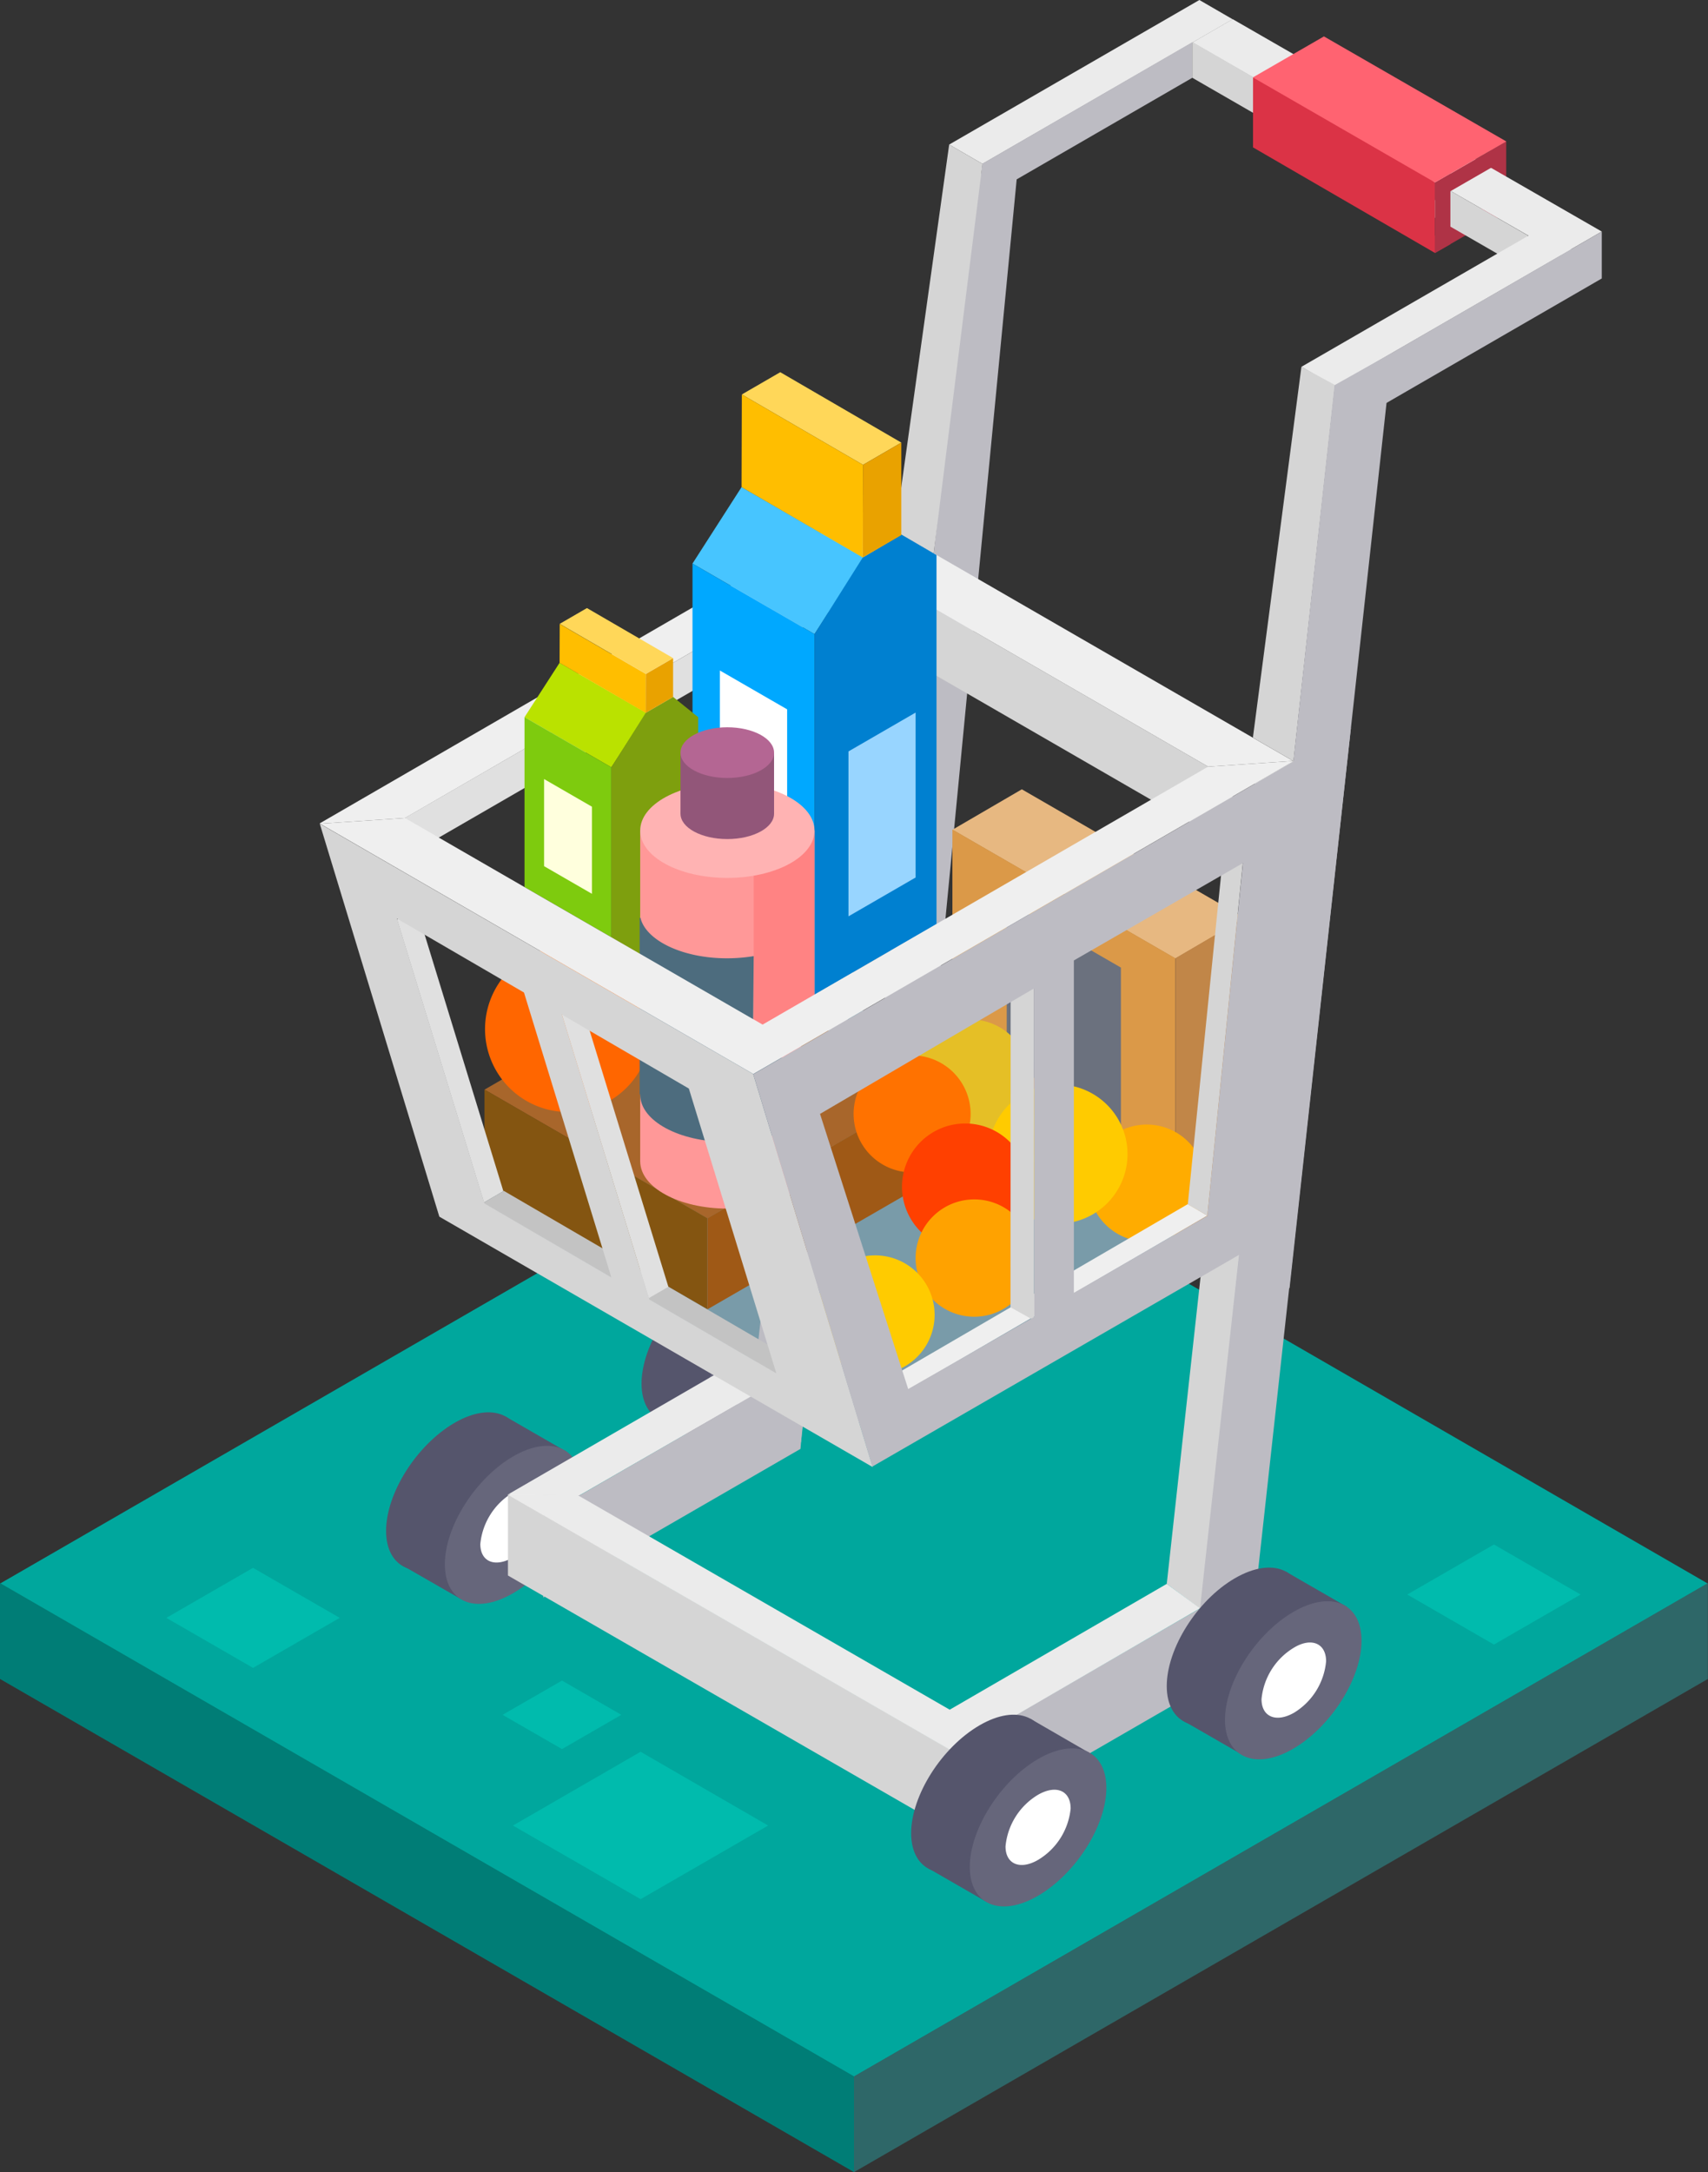 <svg xmlns="http://www.w3.org/2000/svg" viewBox="0 0 126.7 161.07"><rect x="0" y="0" width="126.7" height="161.07" fill="#333333" stroke="none"/><defs><style>.cls-1{fill:#00a79d;}.cls-2{fill:#00bbad;}.cls-3{fill:#007d76;}.cls-4{fill:#2e6768;}.cls-5{fill:#e0e0e0;}.cls-6{fill:#ebebeb;}.cls-7{fill:#bdbcc3;}.cls-8{fill:#af3346;}.cls-9{fill:#55556c;}.cls-10{fill:#66667b;}.cls-11{fill:#fff;}.cls-12{fill:#d5d5d5;}.cls-13{fill:#db3346;}.cls-14{fill:#efefef;}.cls-15{fill:#799ba9;}.cls-16{fill:#a8662b;}.cls-17{fill:#845511;}.cls-18{fill:#9f5916;}.cls-19{fill:#c3c3c3;}.cls-20{fill:#e7b881;}.cls-21{fill:#db9948;}.cls-22{fill:#6b717e;}.cls-23{fill:#c18648;}.cls-24{fill:#e5bf26;}.cls-25{fill:#ffac00;}.cls-26{fill:#ff7200;}.cls-27{fill:#ffcb00;}.cls-28{fill:#ff4000;}.cls-29{fill:#ffa200;}.cls-30{fill:#47c5ff;}.cls-31{fill:#00a8ff;}.cls-32{fill:#0080d0;}.cls-33{fill:#ffd759;}.cls-34{fill:#98d5ff;}.cls-35{fill:#ffbe00;}.cls-36{fill:#e9a200;}.cls-37{fill:#f60;}.cls-38{fill:#bae200;}.cls-39{fill:#7ecb0e;}.cls-40{fill:#ffd;}.cls-41{fill:#7e9f0e;}.cls-42{fill:#ff9898;}.cls-43{fill:#ff8383;}.cls-44{fill:#ffb3b3;}.cls-45{fill:#4d6c7e;}.cls-46{fill:#925679;}.cls-47{fill:#b46693;}.cls-48{fill:#ff6371;}</style></defs><title>Asset 1</title><g id="Layer_2" data-name="Layer 2"><g id="ëÎÓÈ_1" data-name="ëÎÓÈ 1"><polygon class="cls-1" points="63.35 154 126.69 117.43 63.35 80.85 0 117.43 63.35 154"/><polygon class="cls-2" points="47.52 140.83 56.98 135.37 47.52 129.9 38.05 135.37 47.52 140.83"/><polygon class="cls-2" points="41.69 129.7 46.09 127.16 41.69 124.62 37.28 127.16 41.69 129.7"/><polygon class="cls-2" points="18.77 123.68 25.2 119.97 18.77 116.26 12.34 119.97 18.77 123.68"/><polygon class="cls-2" points="110.82 121.95 117.25 118.24 110.82 114.53 104.39 118.24 110.82 121.95"/><polygon class="cls-3" points="63.35 153.97 0 117.39 0 124.5 63.35 161.07 63.35 153.97"/><polygon class="cls-4" points="63.35 153.97 126.69 117.39 126.69 124.5 63.35 161.07 63.35 153.97"/><polygon class="cls-5" points="29.99 60.68 63.05 41.56 63.05 44.48 29.99 63.59 29.99 60.68"/><polygon class="cls-6" points="72.88 12.15 91.44 1.43 88.97 0 70.41 10.72 72.88 12.15"/><polygon class="cls-7" points="72.87 12.14 88.46 3.12 88.46 5.76 72.53 14.97 72.87 12.14"/><polygon class="cls-8" points="110.6 11.14 111.73 10.49 111.73 15.78 110.6 16.44 110.6 11.14"/><polygon class="cls-8" points="106.43 17.48 110.82 14.94 110.82 16.24 106.43 18.77 106.43 17.48"/><path class="cls-9" d="M38.77,107.66c0,2.79-2.27,6.37-5.07,8s-5.06.66-5.06-2.14,2.27-6.37,5.06-8S38.77,104.86,38.77,107.66Z"/><polygon class="cls-9" points="42.03 107.65 37.48 105.03 29.88 116.1 34.16 118.56 42.03 107.65"/><path class="cls-10" d="M43.11,110.15c0,2.8-2.26,6.38-5.06,8S33,118.8,33,116s2.26-6.37,5.06-8S43.11,107.36,43.11,110.15Z"/><path class="cls-11" d="M40.47,111.68a5,5,0,0,1-2.42,3.81c-1.34.77-2.42.32-2.42-1a5,5,0,0,1,2.42-3.81C39.38,109.89,40.47,110.35,40.47,111.68Z"/><path class="cls-9" d="M57.72,96.74c0,2.8-2.27,6.37-5.06,8s-5.07.66-5.07-2.14,2.27-6.37,5.07-8S57.72,94,57.72,96.74Z"/><polygon class="cls-9" points="60.98 96.73 56.43 94.11 48.84 105.18 53.11 107.65 60.98 96.73"/><path class="cls-10" d="M62.07,99.24c0,2.79-2.27,6.37-5.07,8s-5.06.65-5.06-2.14,2.27-6.38,5.06-8S62.07,96.44,62.07,99.24Z"/><path class="cls-11" d="M59.42,100.77A5,5,0,0,1,57,104.58c-1.33.77-2.41.31-2.41-1A5,5,0,0,1,57,99.74C58.34,99,59.42,99.43,59.42,100.77Z"/><polygon class="cls-6" points="115.84 18.89 118.82 17.17 91.44 1.42 88.45 3.15 115.84 18.89"/><polygon class="cls-12" points="113.33 17.46 88.45 3.11 88.45 5.77 113.34 20.12 113.33 17.46"/><polygon class="cls-13" points="106.45 13.54 100.66 9.09 92.95 5.74 92.95 10.93 106.45 18.76 106.45 13.54"/><polygon class="cls-7" points="72.32 13.15 75.58 11.61 68.98 80.11 64.71 82.57 72.32 13.15"/><polygon class="cls-12" points="91.44 57.9 64.74 42.48 64.74 47.38 91.44 62.8 91.44 57.9"/><polygon class="cls-12" points="70.41 10.72 72.88 12.15 69.26 41.04 66.4 39.38 70.41 10.72"/><polygon class="cls-6" points="99.01 28.63 116.55 18.5 115.77 17.3 114.08 17.07 96.54 27.2 99.01 28.63"/><polygon class="cls-6" points="74.96 89.24 37.68 110.82 42.93 110.92 74.96 92.49 74.96 89.24"/><polygon class="cls-14" points="23.71 61.06 23.74 61.08 30.04 60.66 63.09 41.53 89.62 56.85 95.93 56.43 63.78 37.87 23.71 61.06"/><polygon class="cls-15" points="63.23 105.74 90.13 90.14 62.23 73.9 35.32 89.51 63.23 105.74"/><polygon class="cls-7" points="70.71 129.84 90.42 118.46 89.79 124.84 70.71 135.86 70.71 129.84"/><polygon class="cls-7" points="40.2 112.5 59.91 101.12 59.38 107.44 40.3 118.46 40.2 112.5"/><polygon class="cls-12" points="93.09 58.09 97.36 55.63 90.42 120.33 86.55 117.45 93.09 58.09"/><polygon class="cls-12" points="96.54 27.2 99.03 28.55 95.95 56.44 92.94 54.7 96.54 27.2"/><polygon class="cls-7" points="95.95 56.44 100.21 53.98 92.58 123.23 88.31 125.69 95.95 56.44"/><polygon class="cls-7" points="99 28.56 103.26 26.17 95.66 95.51 91.39 97.97 99 28.56"/><polygon class="cls-7" points="62.47 43.23 66.74 40.76 59.42 106.93 55.15 109.39 62.47 43.23"/><polygon class="cls-16" points="52.48 90.35 69.02 80.8 52.48 71.25 35.94 80.8 52.48 90.35"/><polygon class="cls-17" points="52.48 90.34 35.94 80.79 35.94 87.54 52.48 97.09 52.48 90.34"/><polygon class="cls-18" points="52.48 90.34 69.02 80.79 69.02 87.54 52.48 97.09 52.48 90.34"/><polygon class="cls-19" points="58.1 102.16 59.63 101.27 37.38 88.31 35.84 89.21 58.1 102.16"/><polygon class="cls-20" points="87.19 71.08 92.33 68.08 75.8 58.53 70.65 61.53 87.19 71.08"/><polygon class="cls-21" points="87.19 71.06 70.65 61.51 70.65 82.1 87.19 91.65 87.19 71.06"/><polygon class="cls-22" points="83.15 71.75 74.68 66.86 74.68 78.76 83.15 83.65 83.15 71.75"/><polygon class="cls-23" points="87.19 71.06 92.32 68.05 92.32 88.64 87.19 91.65 87.19 71.06"/><path class="cls-24" d="M76.34,79.94A4.34,4.34,0,1,1,72,75.6,4.34,4.34,0,0,1,76.34,79.94Z"/><path class="cls-25" d="M89.41,87.72a4.34,4.34,0,1,1-4.34-4.33A4.34,4.34,0,0,1,89.41,87.72Z"/><path class="cls-26" d="M72,82.59a4.34,4.34,0,1,1-4.34-4.33A4.34,4.34,0,0,1,72,82.59Z"/><path class="cls-27" d="M83.64,85.57a5.16,5.16,0,1,1-5.15-5.15A5.16,5.16,0,0,1,83.64,85.57Z"/><path class="cls-28" d="M76.29,88a4.69,4.69,0,1,1-4.69-4.69A4.69,4.69,0,0,1,76.29,88Z"/><path class="cls-29" d="M76.62,93.29a4.35,4.35,0,1,1-4.35-4.35A4.34,4.34,0,0,1,76.62,93.29Z"/><path class="cls-27" d="M69.33,97.5a4.41,4.41,0,1,1-4.41-4.41A4.41,4.41,0,0,1,69.33,97.5Z"/><polygon class="cls-30" points="60.42 47.02 64.07 41.35 55.01 36.12 51.37 41.79 60.42 47.02"/><polygon class="cls-31" points="60.42 47.02 51.37 41.79 51.37 79.01 60.42 73.77 60.42 47.02"/><polygon class="cls-11" points="58.39 52.6 53.4 49.72 53.4 59.48 58.39 62.36 58.39 52.6"/><polygon class="cls-32" points="60.42 47.02 64 41.34 66.86 39.64 69.47 41.16 69.47 68.53 60.42 73.76 60.42 47.02"/><polygon class="cls-33" points="64.02 34.47 66.86 32.82 57.88 27.6 55.03 29.25 64.02 34.47"/><polygon class="cls-34" points="67.92 65.07 62.94 67.95 62.94 55.72 67.92 52.84 67.92 65.07"/><polygon class="cls-35" points="64.02 34.47 64 41.34 55.01 36.12 55.03 29.25 64.02 34.47"/><polygon class="cls-36" points="64 41.34 66.86 39.68 66.86 32.82 64.02 34.47 64 41.34"/><path class="cls-37" d="M48.28,76.3a6.15,6.15,0,1,1-6.15-6.14A6.15,6.15,0,0,1,48.28,76.3Z"/><polygon class="cls-38" points="45.35 56.9 47.95 52.87 41.51 49.15 38.91 53.18 45.35 56.9"/><polygon class="cls-39" points="45.35 56.9 38.91 53.18 38.91 65.78 45.35 69.5 45.35 56.9"/><polygon class="cls-40" points="43.91 59.82 40.36 57.77 40.36 64.23 43.91 66.28 43.91 59.82"/><polygon class="cls-41" points="45.35 56.9 47.9 52.86 49.93 51.68 51.79 53.18 51.79 73.28 45.35 69.51 45.35 56.9"/><polygon class="cls-33" points="47.91 49.97 49.93 48.8 43.54 45.09 41.52 46.26 47.91 49.97"/><polygon class="cls-35" points="47.91 49.98 47.9 52.86 41.51 49.15 41.52 46.27 47.91 49.98"/><polygon class="cls-36" points="47.9 52.86 49.93 51.68 49.93 48.81 47.91 49.98 47.9 52.86"/><polygon class="cls-14" points="67.3 103.09 65.85 102.25 88.11 89.29 89.56 90.14 67.3 103.09"/><polygon class="cls-5" points="41.69 75.27 43.13 74.44 49.58 95.42 48.13 96.26 41.69 75.27"/><polygon class="cls-12" points="76.71 73.28 74.97 72.3 74.96 96.94 76.7 97.91 76.71 73.28"/><polygon class="cls-12" points="92.19 64.03 90.75 63.2 88.11 89.31 89.56 90.14 92.19 64.03"/><polygon class="cls-5" points="29.45 68.18 30.9 67.35 37.34 88.33 35.9 89.17 29.45 68.18"/><polygon class="cls-42" points="60.42 73.75 56.57 88.57 47.49 86.11 47.49 61.59 60.42 61.59 60.42 73.75"/><polygon class="cls-43" points="55.91 75.58 56.57 75.98 60.42 73.75 60.42 61.59 55.91 61.59 55.91 75.58"/><path class="cls-44" d="M60.42,61.59c0,1.94-2.89,3.51-6.47,3.51s-6.46-1.57-6.46-3.51,2.89-3.52,6.46-3.52S60.42,59.65,60.42,61.59Z"/><path class="cls-42" d="M60.42,86.11c0,1.94-2.89,3.51-6.47,3.51s-6.46-1.57-6.46-3.51,2.89-3.52,6.46-3.52S60.42,84.17,60.42,86.11Z"/><path class="cls-45" d="M55.91,70.9a12.25,12.25,0,0,1-2,.16c-3.27,0-6-1.32-6.4-3h-.06V81.17l8.42-5.57Z"/><ellipse class="cls-46" cx="53.95" cy="60.34" rx="3.47" ry="1.88"/><rect class="cls-46" x="50.48" y="55.81" width="6.94" height="4.53"/><ellipse class="cls-47" cx="53.95" cy="55.81" rx="3.47" ry="1.88"/><path class="cls-45" d="M60.42,81.17c0,1.94-2.89,3.51-6.47,3.51s-6.46-1.57-6.46-3.51,2.89-3.51,6.46-3.51S60.42,79.23,60.42,81.17Z"/><path class="cls-12" d="M55.87,79.64,23.72,61.08l8.87,29.14,32.15,18.57Zm-19.93,9.6L29.45,68.12l9.42,5.48,6.48,21.12Zm5.75-14,9.41,5.48,6.49,21.12-9.42-5.48Z"/><path class="cls-7" d="M55.88,79.66l8.83,29.09L92.16,92.91,96,56.43Zm20.83,18L67.37,103l-6.54-20.4,15.88-9.31Zm12.85-7.5-9.9,5.71V71.22L92.2,64Z"/><polygon class="cls-14" points="56.57 75.98 30.04 60.66 23.74 61.08 55.88 79.64 95.95 56.45 95.93 56.43 89.62 56.85 56.57 75.98"/><polygon class="cls-12" points="70.71 129.86 37.68 110.82 37.68 116.83 70.71 135.86 70.71 129.86"/><polygon class="cls-6" points="70.45 126.78 42.8 110.84 37.67 110.84 70.71 129.89 89.02 119.26 86.55 117.45 70.45 126.78"/><polygon class="cls-7" points="99.06 28.59 118.82 17.17 118.82 20.65 99.06 32.07 99.06 28.59"/><path class="cls-9" d="M77.72,130.08c0,2.8-2.27,6.38-5.06,8s-5.07.66-5.07-2.14,2.27-6.37,5.07-8S77.72,127.29,77.72,130.08Z"/><polygon class="cls-9" points="80.98 130.08 76.43 127.45 68.84 138.53 73.11 140.99 80.98 130.08"/><path class="cls-10" d="M82.07,132.58c0,2.8-2.27,6.37-5.07,8s-5.06.65-5.06-2.14,2.27-6.37,5.06-8S82.07,129.78,82.07,132.58Z"/><path class="cls-11" d="M79.42,134.11A5,5,0,0,1,77,137.92c-1.33.77-2.41.31-2.41-1A5,5,0,0,1,77,133.09C78.34,132.32,79.42,132.77,79.42,134.11Z"/><path class="cls-9" d="M96.67,119.17c0,2.8-2.26,6.37-5.06,8s-5.06.65-5.06-2.14,2.26-6.38,5.06-8S96.67,116.37,96.67,119.17Z"/><polygon class="cls-9" points="99.93 119.16 95.38 116.54 87.79 127.61 92.06 130.07 99.93 119.16"/><path class="cls-10" d="M101,121.67c0,2.79-2.27,6.37-5.06,8s-5.07.66-5.07-2.14,2.27-6.37,5.07-8S101,118.87,101,121.67Z"/><path class="cls-11" d="M98.37,123.19A5,5,0,0,1,96,127c-1.34.77-2.42.31-2.42-1A5,5,0,0,1,96,122.17C97.29,121.4,98.37,121.86,98.37,123.19Z"/><polygon class="cls-8" points="106.45 13.54 107.59 12.88 107.59 18.11 106.45 18.76 106.45 13.54"/><polygon class="cls-8" points="106.43 13.55 110.82 11.02 110.82 12.32 106.43 14.85 106.43 13.55"/><polygon class="cls-48" points="106.45 13.53 111.74 10.49 98.21 2.7 92.94 5.74 106.45 13.53"/></g></g></svg>